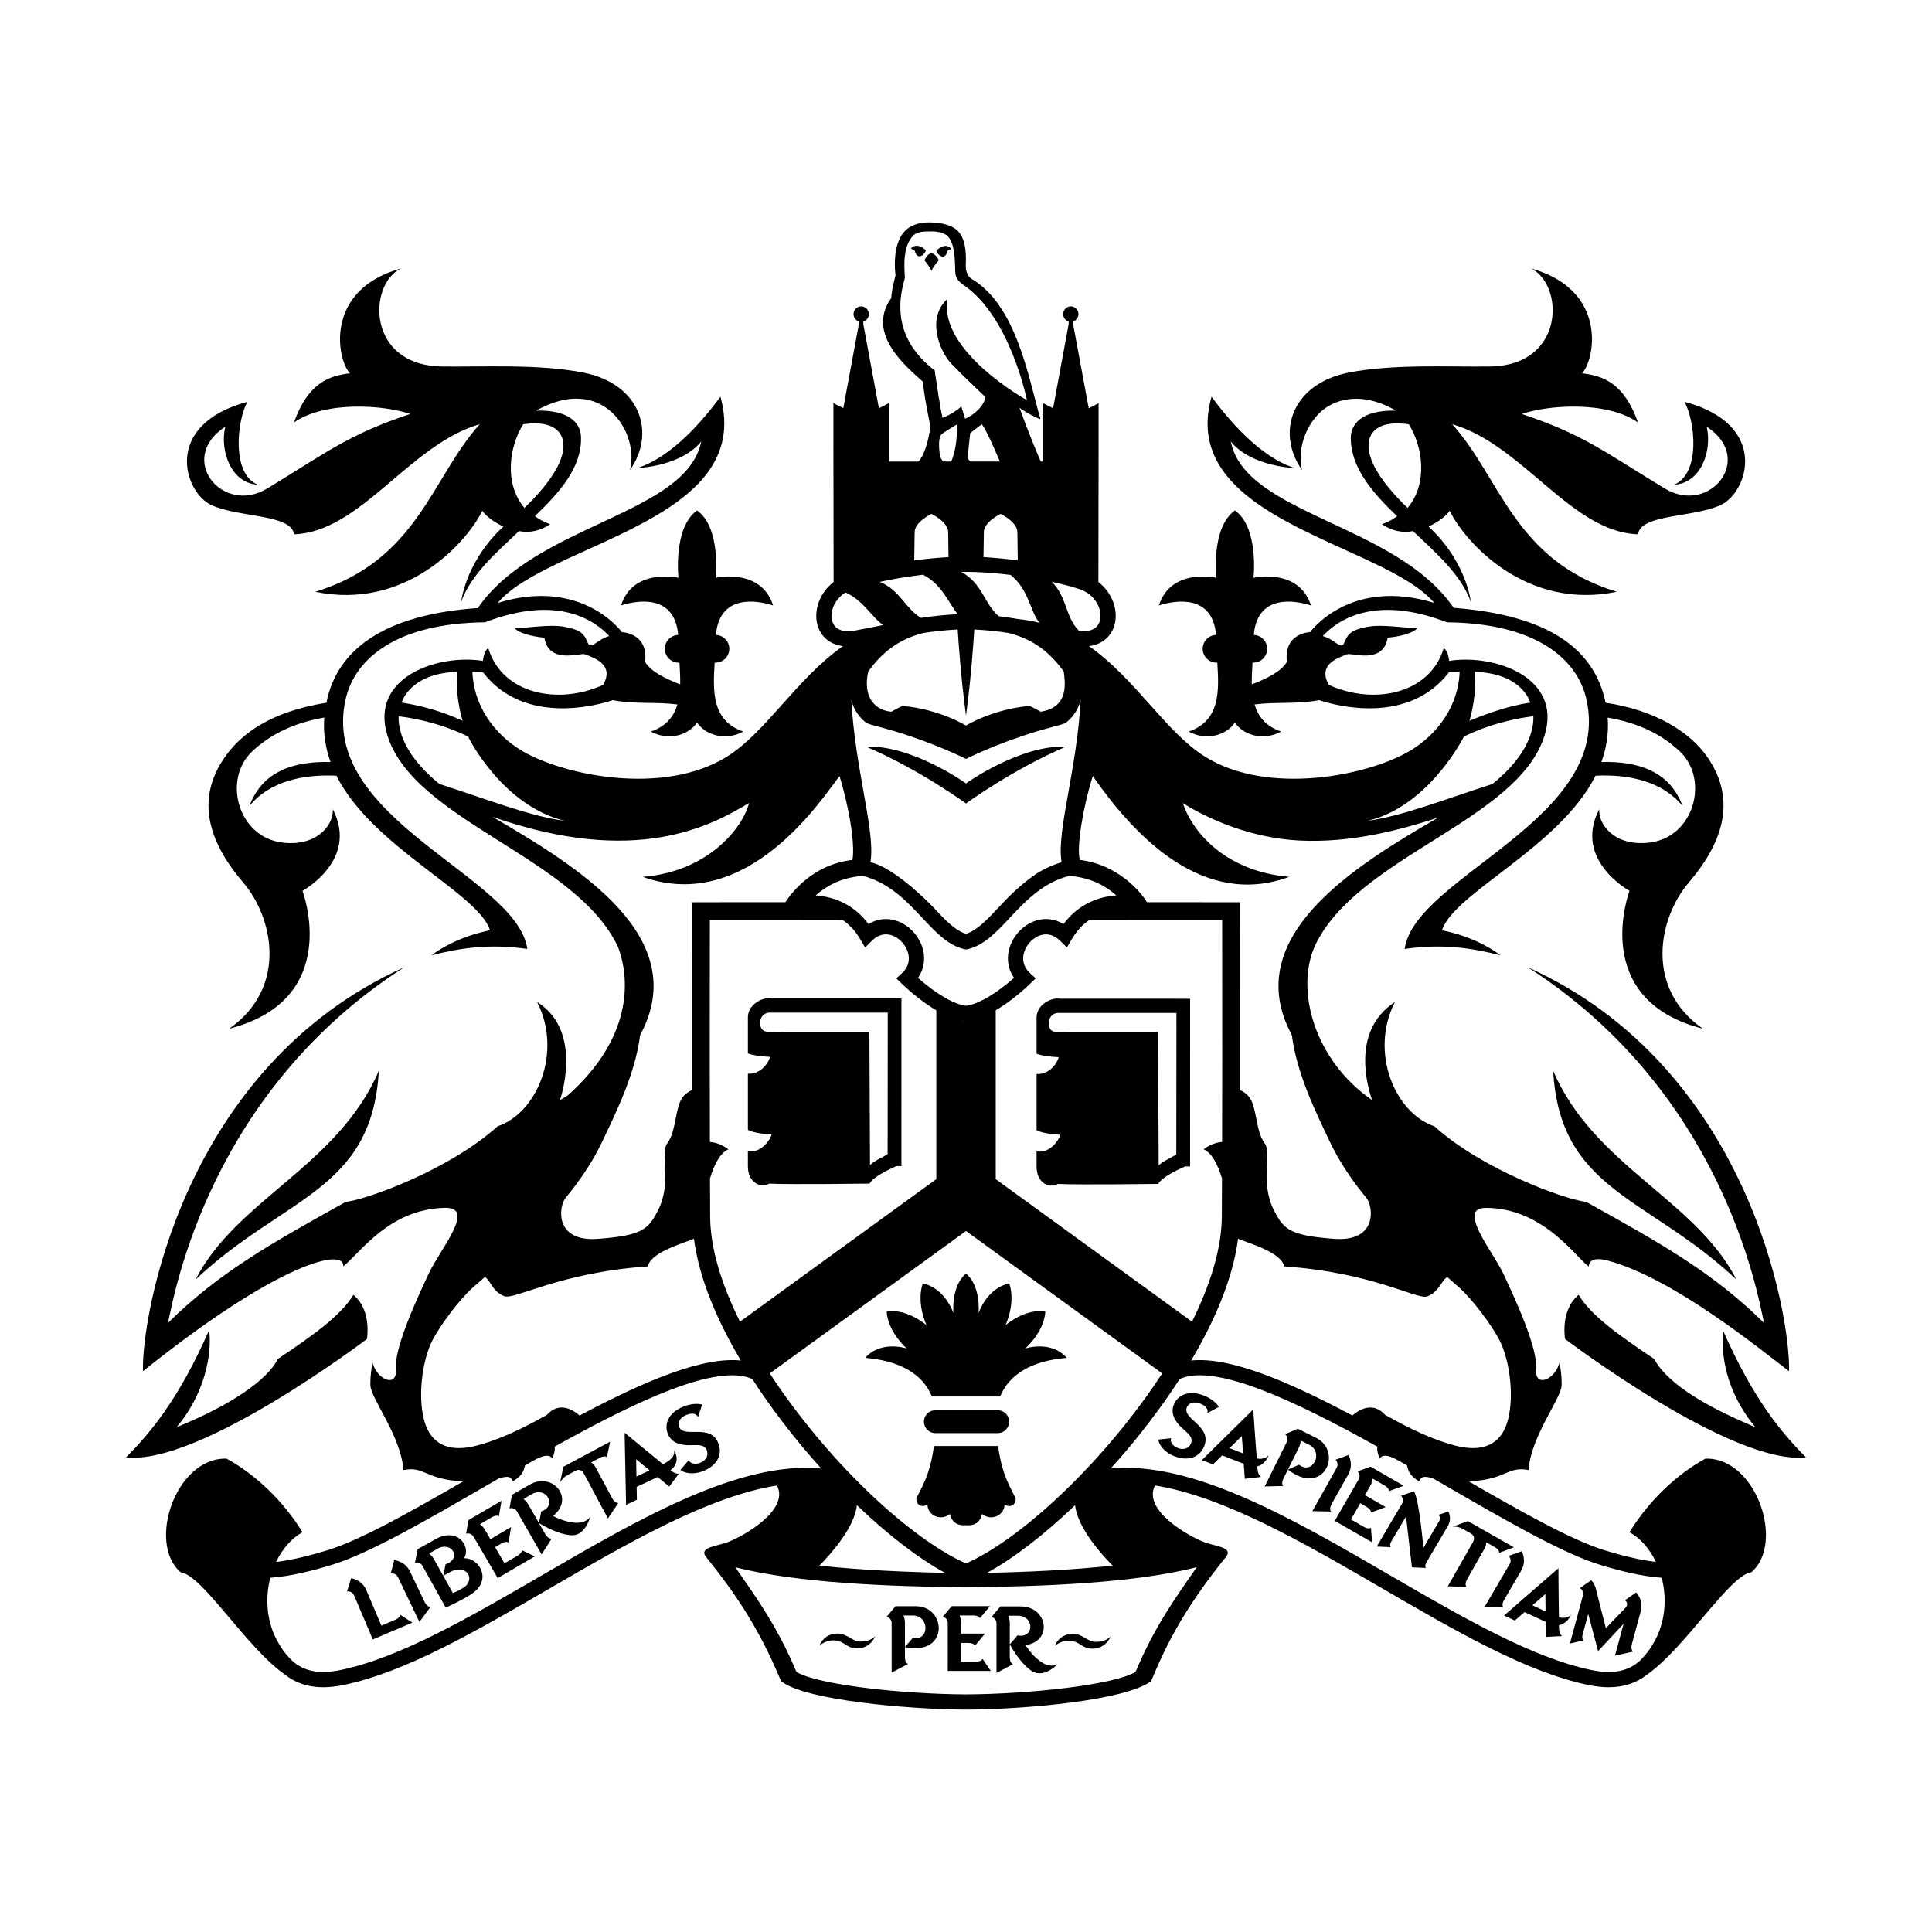 <?xml version="1.0" encoding="utf-8"?>
<!-- Generator: Adobe Illustrator 15.1.0, SVG Export Plug-In . SVG Version: 6.00 Build 0)  -->
<!DOCTYPE svg PUBLIC "-//W3C//DTD SVG 1.1//EN" "http://www.w3.org/Graphics/SVG/1.1/DTD/svg11.dtd">
<svg version="1.1" id="Layer_1" xmlns="http://www.w3.org/2000/svg" xmlns:xlink="http://www.w3.org/1999/xlink" x="0px" y="0px"
	 width="575px" height="575px" viewBox="0 0 575 575" enable-background="new 0 0 575 575" xml:space="preserve">
<g>
	<g>
		<path d="M138.122,463.766c2.129-3.478-1.881-9.364-8.51-5.675c-2.122,1.198-5.064,2.827-5.303,2.96
			c-0.271,1.349-0.516,2.664-0.8,4.027c0.417-0.133,1.613-0.151,2.224,0.934c1.328,2.384,5.656,10.169,6.938,12.457
			c4.731-2.25,6.44-3.19,8.058-4.355C146.486,469.995,142.526,463.582,138.122,463.766z M127.701,462.334
			c0.667-0.372,1.396-0.78,2.485-1.39c4.364-2.434,7.335,3.046,2.428,4.592c-0.125,0.645-0.399,2.117-0.695,3.45
			c-1.245-2.227-2.469-4.423-2.725-4.893C128.771,463.34,128.244,462.766,127.701,462.334z M137.683,472.677
			c-0.656,0.369-1.272,0.78-2.901,1.445c-0.249-0.449-1.481-2.651-2.724-4.881c0.003-0.012,0.006-0.024,0.006-0.033
			c-0.003,0-0.007,0.009-0.018,0.009c-0.041-0.073-0.083-0.145-0.124-0.219c0.794-0.449,1.671-0.937,2.132-1.174
			C139.054,465.196,141.771,470.395,137.683,472.677z"/>
		<path d="M117.501,482.132c-0.422,0.172-3.284,1.39-3.99,1.691c-1.298-3.054-3.858-9.086-4.479-10.546
			c-1.165-2.753-3.721-3.466-4.534-3.549c-0.405,1.301-0.791,2.588-1.22,3.912c0.429-0.092,1.619,0.018,2.106,1.171
			c1.067,2.504,4.126,9.707,5.57,13.112c1.711-0.732,10.521-4.473,11.778-5.002c-0.999-0.633-2.598-1.662-3.637-2.354
			C119.063,481.455,117.882,481.961,117.501,482.132z"/>
		<path d="M182.157,445.833c-1.571-2.931-4.04-7.558-4.797-8.956c-0.343-0.656-0.81-1.346-1.471-1.603
			c1.412-0.757,2.29-1.224,2.485-1.33c1.158-0.615,1.892-0.589,2.253-0.252c0.316-1.434,0.567-2.696,0.955-4.612
			c-2.2,1.186-11.605,6.218-13.902,7.445c-0.157,0.718-0.738,3.459-0.988,4.627c0.518-0.805,1.059-1.534,2.382-2.247
			c1.021-0.544,1.122-0.598,2.289-1.218c0.847-0.456,1.837-0.207,2.411,0.857c1.287,2.412,5.407,10.111,7.151,13.367
			c1.018-1.508,2.36-3.504,3.08-4.577C183.561,447.296,182.858,447.157,182.157,445.833z"/>
		<path d="M442.292,458.987c1.393,0.798,2.25,1.283,2.445,1.396c1.149,0.645,1.514,1.283,1.422,1.773
			c1.378-0.505,2.575-0.957,4.405-1.646c-2.173-1.242-11.439-6.514-13.701-7.806c-0.695,0.251-3.317,1.215-4.441,1.626
			c0.952,0.009,1.863,0.08,3.164,0.822c1.002,0.576,1.1,0.636,2.247,1.289c0.84,0.482,1.159,1.443,0.559,2.501
			c-1.352,2.366-5.68,9.958-7.498,13.163c1.818,0.057,4.222,0.128,5.518,0.172c-0.213-0.393-0.462-1.067,0.274-2.359
			c1.645-2.892,4.246-7.445,5.029-8.838C442.085,460.436,442.422,459.682,442.292,458.987z"/>
		<path d="M391.641,427.906c-2.171-1.085-3.025-1.505-5.391-2.679l-0.003-0.006c-0.006,0-0.006,0-0.006,0
			c-1.256,0.535-2.483,1.079-3.752,1.617c0.334,0.26,1.029,1.245,0.471,2.359c-1.219,2.439-4.924,9.899-6.564,13.199
			c1.544-0.03,3.892-0.089,5.49-0.14c-0.28-0.429-0.52-0.979,0.151-2.32c0.595-1.201,0.984-1.996,1.274-2.576
			C393.926,445.705,399.896,432.013,391.641,427.906z M386.638,435.925c-0.955,0.417-2.525,1.094-3.32,1.422
			c1.28-2.555,2.638-5.289,3.185-6.374c0.384-0.775,0.564-1.532,0.611-2.224c0.672,0.331,1.405,0.691,2.496,1.242
			C394.089,432.217,390.68,439.106,386.638,435.925z"/>
		<path d="M170.501,453.13c-1.945-0.278-3.521-0.76-5.93-1.954c6.643-5.178-0.102-13.234-6.926-9.326
			c-2.108,1.213-5.035,2.895-5.275,3.031c-0.248,1.342-0.476,2.664-0.74,4.033c0.408-0.143,1.606-0.172,2.225,0.907
			c1.36,2.365,6.035,10.521,7.336,12.791c0.916-1.396,2.201-3.436,2.957-4.648c-0.456-0.032-1.153-0.136-1.918-1.47
			c-0.516-0.904-1.226-2.164-1.812-3.189c-1.287-2.241-2.576-4.485-3.124-5.44c-0.429-0.757-0.958-1.325-1.508-1.748
			c0.656-0.381,1.381-0.795,2.465-1.416c4.337-2.489,7.7,3.524,2.813,5.127c-0.192,1.032-0.574,3.052-0.646,3.478
			c4.569,2.688,7.645,3.494,9.572,3.604c3.588,0.23,5.271-3.853,5.686-5.608C175.465,452.004,173.786,453.579,170.501,453.13z"/>
		<path d="M377.587,432.992c-0.26,0.523-1.348,1.454-3.533,1.088c-0.423-4.988-1.067-14.601-1.067-14.601l-15.289,15.07l3.3,1.295
			c0,0,1.209-1.2,2.747-2.696c1.327,0.523,4.627,1.807,6.416,2.514c0.035,0.319,0.254,3.689,0.319,4.467
			c1.561-0.186,2.667-0.316,4.802-0.559c-0.914-0.615-1.012-2.028-1.098-3.157C376.145,435.942,377.271,434.112,377.587,432.992z
			 M365.938,430.996c1.479-1.458,2.907-2.856,3.655-3.587c0.105,1.49,0.228,3.314,0.372,5.169
			C368.392,431.966,366.819,431.345,365.938,430.996z"/>
		<path d="M467.565,480.485c-0.293,0.515-1.434,1.375-3.59,0.866c-0.112-5.003-0.156-14.627-0.156-14.627l-16.188,14.086
			l3.208,1.493c0,0,1.28-1.105,2.903-2.511c1.295,0.598,4.503,2.082,6.256,2.895c0.009,0.322,0.021,3.696,0.045,4.486
			c1.566-0.089,2.679-0.151,4.825-0.267c-0.872-0.668-0.888-2.091-0.902-3.217C465.948,483.339,467.193,481.588,467.565,480.485z
			 M456.073,477.771c1.566-1.36,3.074-2.664,3.858-3.354c0.026,1.508,0.026,3.326,0.056,5.187
			C458.456,478.883,456.931,478.173,456.073,477.771z"/>
		<path d="M153.866,463.097c-1.286,0.751-1.842,1.067-3.722,2.165c-0.816-1.393-1.792-3.081-2.799-4.802
			c0.67-0.388,1.202-0.704,1.743-1.012c1.141-0.668,1.867-0.668,2.244-0.34c0.248-1.443,0.456-2.705,0.777-4.63
			c-0.485,0.271-4.16,2.418-6.156,3.592c-0.849-1.442-1.356-2.324-1.588-2.714c-0.438-0.754-0.97-1.315-1.528-1.741
			c1.801-1.05,2.126-1.245,3.397-1.976c1.139-0.668,1.871-0.668,2.245-0.34c0.258-1.458,0.46-2.712,0.782-4.642
			c-4.117,2.412-5.894,3.444-9.834,5.741c-0.095,0.621-0.461,2.673-0.715,4.039c0.406-0.142,1.604-0.175,2.231,0.904
			c1.375,2.356,5.315,9.122,7.178,12.31c1.988-1.162,8.839-5.151,11.06-6.449c-1.292-0.594-2.676-1.254-3.918-1.88
			C155.362,462.216,154.222,462.887,153.866,463.097z"/>
		<path d="M405.803,454.357c-1.289-0.752-1.842-1.077-3.729-2.15c0.808-1.413,1.774-3.086,2.771-4.822
			c0.672,0.391,1.201,0.692,1.742,1.003c1.141,0.659,1.511,1.292,1.419,1.779c1.366-0.496,2.563-0.952,4.402-1.635
			c-0.485-0.275-4.172-2.401-6.186-3.548c0.831-1.452,1.343-2.324,1.57-2.727c0.432-0.76,0.656-1.496,0.745-2.19
			c1.807,1.038,2.141,1.224,3.406,1.96c1.144,0.656,1.505,1.295,1.407,1.777c1.387-0.491,2.587-0.943,4.423-1.627
			c-4.143-2.38-5.919-3.396-9.878-5.67c-0.586,0.225-2.552,0.922-3.858,1.387c0.322,0.283,0.952,1.301,0.325,2.383
			c-1.357,2.368-5.263,9.15-7.108,12.355c2.002,1.147,8.879,5.098,11.103,6.39c-0.127-1.428-0.242-2.963-0.325-4.334
			C407.313,455.211,406.158,454.552,405.803,454.357z"/>
		<path d="M126.334,476.697c-1.44-3.007-3.634-7.586-4.32-9.021c-1.289-2.688-3.87-3.294-4.685-3.335
			c-0.351,1.327-0.674,2.619-1.039,3.965c0.42-0.106,1.614-0.051,2.152,1.079c1.18,2.457,4.788,10,6.385,13.332
			c1.09-1.479,2.521-3.403,3.28-4.444C127.67,478.215,126.981,478.037,126.334,476.697z"/>
		<path d="M447.693,476.068c1.683-2.868,4.243-7.253,5.044-8.625c1.505-2.581,0.56-5.056,0.14-5.76
			c-1.292,0.458-2.555,0.91-3.865,1.366c0.323,0.286,0.946,1.307,0.313,2.389c-1.374,2.356-5.588,9.577-7.456,12.768
			c1.827,0.073,4.233,0.165,5.52,0.225C447.188,478.034,446.948,477.357,447.693,476.068z"/>
		<path d="M401.276,438.796c1.467-2.611,0.473-5.068,0.041-5.76c-1.286,0.473-2.536,0.952-3.844,1.419
			c0.331,0.284,0.973,1.301,0.353,2.387c-1.331,2.38-5.426,9.668-7.235,12.894c1.821,0.042,4.225,0.101,5.518,0.121
			c-0.204-0.381-0.462-1.052,0.271-2.354C398,444.603,400.499,440.171,401.276,438.796z"/>
		<path d="M272.569,478.034c-2.431,0-3.371,0-6.021,0c0,0-0.003,0-0.006-0.009c0,0.009,0,0.009,0,0.009l0,0
			c-0.889,1.041-1.741,2.069-2.646,3.113c0.417,0.089,1.476,0.659,1.476,1.91c0,2.729,0,11.04,0,14.736
			c1.372-0.71,3.447-1.812,4.861-2.569c-0.445-0.252-0.909-0.647-0.909-2.146c0-1.325,0-2.224,0.001-2.868
			C282.542,492.953,281.791,478.034,272.569,478.034z M271.67,487.445c-0.676,0.789-1.789,2.097-2.345,2.75c0-2.859,0-5.91,0-7.135
			c0-0.863-0.168-1.62-0.435-2.253c0.748,0,1.568,0,2.791,0C276.673,480.808,276.702,488.486,271.67,487.445z"/>
		<path d="M296.576,483.141c0,2.723,0,12.122,0,14.742c1.49-0.757,3.619-1.89,4.879-2.569c-0.378-0.246-0.935-0.689-0.935-2.221
			c0-1.038,0.012-2.493,0.012-3.682c0-2.587,0-5.174,0-6.268c0-0.866-0.174-1.617-0.44-2.271c0.767,0,1.597,0,2.845,0
			c5.003,0,4.923,6.897-0.109,5.851c-0.677,0.793-2.017,2.368-2.295,2.688c2.623,4.613,4.899,6.836,6.511,7.897
			c3.007,1.979,6.49-0.727,7.727-2.043c-0.532,0.509-2.773,1.041-5.394-0.987c-1.552-1.2-2.682-2.403-4.181-4.64
			c8.329-1.197,6.502-11.536-1.369-11.536c-2.431,0-5.798,0-6.076,0c-0.887,1.052-1.747,2.078-2.646,3.131
			C295.524,481.319,296.576,481.89,296.576,483.141z"/>
		<path d="M291.618,481.63c0.961-1.133,1.771-2.108,3.019-3.616c-4.774,0-6.823,0.003-11.388,0.003
			c-0.399,0.487-1.748,2.084-2.654,3.131c0.425,0.086,1.48,0.653,1.48,1.904c0,2.726-0.004,10.55-0.004,14.245
			c2.303,0,10.229,0,12.805,0c-0.815-1.165-1.685-2.434-2.441-3.592c-0.37,0.812-1.691,0.821-2.097,0.821c-1.496,0-2.134,0-4.308,0
			c0-1.617,0-3.56,0-5.556c0.77,0,1.391,0,2.011,0c1.321,0,1.954,0.37,2.11,0.84c0.94-1.114,1.76-2.105,3.007-3.619
			c-0.556,0-4.815,0-7.128,0.003c-0.002-1.667-0.002-2.676-0.002-3.134c0-0.866-0.178-1.626-0.447-2.273c2.088,0,2.463,0,3.932,0
			C290.829,480.787,291.465,481.153,291.618,481.63z"/>
		<path d="M318.501,488.314c2.858,0.187,3.527,2.362,6.602,2.362c2.842,0,4.621-1.732,5.396-3.565
			c-1.556,1.354-3.016,1.534-4.379,1.534c-2.511,0-3.9-2.383-6.706-2.383c-4.021,0-5.222,2.986-5.476,3.562
			C316.162,488.063,318.045,488.291,318.501,488.314z"/>
		<path d="M249.372,486.177c-4.018,0-5.219,2.972-5.473,3.56c2.219-1.762,4.105-1.543,4.558-1.508
			c2.866,0.175,3.527,2.359,6.605,2.359c2.847,0,4.624-1.735,5.393-3.565c-1.552,1.349-3.008,1.528-4.37,1.528
			C253.573,488.551,252.183,486.177,249.372,486.177z"/>
		<path d="M199.542,437.587c2.739-2.103,1.821-4.743,1.049-6.032c0.267,0.695,0.253,2.534-3.305,4.201
			c-4.495-3.681-11.39-9.34-11.39-9.34l0.435,21.442l3.217-1.505c0,0-0.035-1.677-0.071-3.826c1.296-0.609,4.127-1.934,6.248-2.934
			c1.616,1.34,3.001,2.481,3.458,2.833c0.918-1.254,2.204-2.986,2.878-3.87C201.264,438.73,200.388,438.234,199.542,437.587z
			 M189.418,439.449c-0.041-2.088-0.077-4.101-0.092-5.15c0.808,0.656,2.359,1.948,4.007,3.309
			C191.789,438.335,190.267,439.05,189.418,439.449z"/>
		<path d="M207.053,426.168c-2.68,0.064-4.351-0.018-4.936-1.517c-0.479-1.213,0.096-2.729,2.231-3.569
			c2.1-0.825,3.136-0.062,3.371,0.707l1.257-3.752c-1.375-0.408-3.507-0.233-5.538,0.567c-4.256,1.671-5.9,5.038-4.689,8.119
			c1.029,2.619,3.634,3.513,7.046,3.386c2.472-0.083,3.93-0.089,4.565,1.522c0.567,1.454-0.138,2.995-1.995,3.726
			c-1.725,0.674-3.147,0.038-3.356-0.825l-2.525,2.945c1.855,1.368,4.644,1.194,6.706,0.381c4.559-1.783,5.818-5.236,4.624-8.261
			C212.708,426.771,210.456,426.073,207.053,426.168z"/>
		<path d="M355.79,423.332c-1.998-1.779-3.157-2.989-2.566-4.468c0.488-1.224,1.946-1.939,4.078-1.085
			c2.093,0.84,2.32,2.103,1.969,2.827l3.48-1.878c-0.707-1.247-2.387-2.569-4.421-3.373c-4.243-1.7-7.752-0.364-8.979,2.702
			c-1.041,2.622,0.245,5.056,2.83,7.291c1.854,1.638,2.921,2.632,2.279,4.24c-0.58,1.454-2.146,2.09-4.007,1.351
			c-1.718-0.688-2.317-2.129-1.883-2.906l-3.847,0.423c0.402,2.268,2.561,4.048,4.618,4.873c4.554,1.818,7.829,0.159,9.03-2.859
			C359.498,427.641,358.33,425.606,355.79,423.332z"/>
		<path d="M430.92,454.153c1.133-1.929,0.435-3.785,0.121-4.312c-0.97,0.34-1.919,0.668-2.903,1.003
			c0.246,0.225,0.707,0.993,0.23,1.797c-0.614,1.041-2.717,4.595-4.745,8.037c0,0-1.222-14.264-2.782-16.862
			c-1.111,0.375-2.318,0.801-3.864,1.348c0.292,0.29,0.922,1.296,0.299,2.345c-1.032,1.751-6.121,10.391-7.528,12.768
			c1.366,0.065,3.17,0.145,4.137,0.184c-0.154-0.293-0.334-0.802,0.23-1.763c0.713-1.203,2.874-4.86,4.353-7.365
			c0.603,5.585,1.756,15.127,1.756,15.127s3.161,0.142,4.131,0.186c-0.154-0.292-0.331-0.795,0.233-1.756
			C425.853,462.742,430.317,455.176,430.92,454.153z"/>
		<path d="M483.576,476.275c0.745,0.357,0.952,1.425,0.263,2.164c-1.466,1.594-3.188,3.22-5.901,6.158
			c-1.064-4.053-2.584-10.227-3.024-11.93c-0.236-0.929-0.79-1.824-1.343-2.354c-0.846,0.582-2.501,1.738-3.364,2.326
			c0.408,0.192,1.215,1.064,0.919,2.162c-0.538,1.975-3.163,11.655-3.888,14.331c1.336-0.302,3.087-0.698,4.036-0.917
			c-0.225-0.242-0.535-0.683-0.243-1.768c0.278-1.032,1.062-3.897,1.653-6.109l2.936,11.07l7.593-8.137
			c-0.89,3.279-1.986,7.312-2.575,9.488c1.78-0.399,4.125-0.926,5.382-1.216c-0.299-0.337-0.707-0.913-0.313-2.356
			c0.872-3.208,2.202-8.113,2.616-9.647c0.774-2.877-0.777-5.029-1.372-5.594C485.82,474.72,484.724,475.503,483.576,476.275z"/>
		<path d="M105.173,385.377c-3.714,6.094-11.457,11.685-22.474,19.071c-3.156,6.304-13.981,13.751-30.128,20.312
			c8.326-9.84,10.597-21.699,9.676-28.902c-9.09,20.703-17.678,30.812-24.747,37.876c21.971,2.521,71.715-35.227,71.715-35.227
			S110.731,389.928,105.173,385.377z"/>
		<path d="M58.208,380.824c26.253-24.76,52.523-26.272,54.541-62.148C100.627,346.971,70.329,357.08,58.208,380.824z"/>
		<path d="M229.664,297.146c-2.518-0.529-7.104,1.71-7.077,5.669c0,3.201,0,5.975,0,10.67c0.787,0.446,3.779,0.952,6.538,1.04
			c0.05,0.725-2.085,5.273-6.538,5.025c0,6.718,0,10.879,0,16.69c0.568,0.483,3.54,1.264,7.036,1.382
			c0.055,0.729-2.71,5.768-7.036,4.95c0,2.526,0,3.128,0,4.596c0,0.288,0.017,0.552,0.039,0.794c0.02,0.169,0.047,0.316,0.068,0.479
			c0.001,0.01,0.002,0.026,0.002,0.041c0.637,3.93,4.069,5.05,6.191,3.787c6.823,0.322,29.49-0.018,29.898-0.01
			c1.266-2.206,6.139-4.345,7.989-5.205c0.645-0.015,1.005,0.01,1.503,0.01c0-0.663,0.011-49.91,0.011-49.91
			S234.802,297.126,229.664,297.146z M264.177,343.498c-1.435,0.918-4.367,2.188-5.246,3.273l-0.179-39.702
			c-3.384-0.014-5.09-0.009-8.076,0h-18.247c0.008,0.01,0.014,0.021,0.02,0.03c-1.122-0.007-2.253-0.016-3.409-0.03
			c0,0-2.951,0.502-2.809-2.865c0.079-1.873,1.652-3.04,3.197-2.821c0.59-0.018,32.38-0.03,34.791-0.009L264.177,343.498z"/>
		<path d="M297.671,415.63c2.758-6.83,9.751-10.683,19.821-11.498c-4.73-5.37-12.368-2.791-12.368-2.791s5.612-4.858,5.993-10.979
			c-5.993-1.067-11.868,4.045-11.868,4.045s3.099-6.378,1.142-12.437c-6.694,1.378-9.16,8.835-9.16,8.835s0.819-7.956-3.719-11.741
			c-0.003,0.006-0.009,0.021-0.012,0.029c0-0.009-0.004-0.023-0.009-0.029c-4.541,3.785-3.721,11.741-3.721,11.741
			s-2.466-7.448-9.152-8.835c-1.964,6.059,1.135,12.437,1.135,12.437s-5.875-5.112-11.865-4.045
			c0.377,6.129,5.99,10.987,5.99,10.987s-7.637-2.588-12.373,2.782c10.073,0.815,17.071,4.668,19.833,11.498H297.671z"/>
		<path d="M297.041,430.357c0.961,6.821,2.351,10.094,5.145,15.336c0.47,1.145-0.763,3.513-3.22,2.088
			c0,3.093-3.785,5.115-6.724,2.809c-0.695,3.977-4.73,3.329-4.73,3.329v-0.021c-0.009,0.009-0.021,0.023-0.021,0.023
			s-4.039,0.645-4.729-3.332c-2.938,2.307-6.728,0.284-6.728-2.809c-2.457,1.425-3.689-0.943-3.214-2.088
			c2.794-5.242,4.181-8.515,5.145-15.336H297.041z"/>
		<path d="M392.362,123.252c4.29-4.479,12.678-7.065,23.064-1.043c-10.576-0.219-13.474,4.32-13.414,8.359
			c0.127,8.39,5.993,15.706,13.79,23.037c-1.786,1.387-3.241,1.912-4.515,2.416c3.077,2.056,6.158,2.628,9.233,2.042
			c6.836,6.438,14.349,12.977,17.229,21.092c-0.94-6.603-4.991-15.482-12.587-22.464c3.072-1.365,5.446-3.35,6.28-4.687
			c4.793,9.723,22.971,29.674,49.743,24.119c-30.557-9.344-34.596-33.962-48.992-49.878c20.963,6.064,35.483,32.142,55.303,32.77
			c0.757-6.061,16.478-4.928,24.617-8.711c8.157-3.786,14.68-23.897-10.771-30.733c3.14,5.764,4.873,21.265-3.049,24.669
			c7.765-0.379,11.363-9.848,9.657-17.229c14.588,9.465,0.86,26.467-12.495,18.369c-17.803-10.801-24.245-16.1-42.553-22.164
			c7.578-2.645,25.25-4.036,34.594,2.53c-4.16-11.744-10.352-13.893-16.664-14.647c3.79-3.791,7.956-24.756-15.156-31.195
			c9.852,4.799,10.23,28.799-12.113,29.17c-11.496,0.2-28.837-0.841-42.234,1.836c-17.007,3.389-21.596,17.988-13.828,28.976
			C386.183,134.355,388.074,127.731,392.362,123.252z M418.922,151.158c-3.876-3.713-7.85-8.233-10.026-12.591
			c-3.689-7.445-1.229-13.963,10.387-12.293C423.366,132.701,425.128,143.87,418.922,151.158z"/>
		<path d="M62.877,150.304c8.146,3.783,23.862,2.654,24.622,8.711c19.818-0.628,34.344-26.706,55.301-32.77
			c-14.396,15.916-18.436,40.534-48.986,49.878c26.767,5.556,44.944-14.396,49.74-24.115c0.834,1.333,3.205,3.317,6.28,4.683
			c-7.601,6.982-11.648,15.861-12.589,22.464c2.88-8.116,10.395-14.651,17.232-21.092c3.07,0.59,6.161,0.014,9.233-2.042
			c-1.854-0.735-3.171-1.361-4.517-2.416c7.532-7.233,13.979-14.502,13.727-23.541c-0.126-4.471-3.987-8.103-13.354-7.856
			c19.914-11.192,30.763,6.595,27.929,17.677c7.768-10.988,3.179-25.586-13.825-28.976c-13.4-2.677-30.741-1.636-42.236-1.836
			c-22.351-0.371-21.966-24.372-12.117-29.17c-23.108,6.444-18.942,27.408-15.154,31.195c-6.312,0.754-12.501,2.903-16.667,14.647
			c9.345-6.562,27.02-5.175,34.595-2.53c-18.304,6.064-24.744,11.367-42.548,22.164c-13.357,8.098-27.082-8.904-12.504-18.369
			c-1.699,7.382,1.899,16.85,9.663,17.229c-7.953-3.218-6.092-19.347-3.064-24.646C48.281,126.407,54.732,146.519,62.877,150.304z
			 M155.718,126.273c11.607-1.67,14.073,4.848,10.378,12.293c-2.171,4.358-6.145,8.878-10.023,12.591
			C149.87,143.87,151.634,132.701,155.718,126.273z"/>
		<path d="M279.446,77.469c0,0-1.076-2.079-2.243-2.079c-1.169,0-2.079,2.11-2.079,2.11s1.63,1.85,2.079,3.099
			C278.181,78.669,279.446,77.469,279.446,77.469z"/>
		<path d="M271.141,73.906c0.036,0.289,1.015,0.461,1.078,0.692c0.809,3.107,2.986,1.176,3.344-0.062
			C274.523,73.382,272.472,72.453,271.141,73.906z"/>
		<path d="M282.017,74.694c0.062-0.233,1.038-0.402,1.075-0.698c-1.323-1.454-3.173-0.735-4.423,0.631
			C279.021,75.868,281.208,77.801,282.017,74.694z"/>
		<path d="M512.75,395.858c-0.479,7.014,0.585,17.918,9.668,28.894c-6.528-2.744-24.907-10.526-30.12-20.304
			c-11.017-7.396-18.766-12.978-22.474-19.071c-5.55,4.548-4.039,13.131-4.039,13.131s49.747,37.748,71.715,35.227
			C530.428,426.67,521.842,416.562,512.75,395.858z"/>
		<path d="M257.698,222.202c15.781,6.694,29.793,16.92,29.793,16.92l0.009-0.006l0.012,0.006c0,0,14.012-10.226,29.785-16.92
			c-13.879-0.499-29.785,10.957-29.785,10.957l-0.012,0.013l-0.009-0.013C287.491,233.159,271.587,221.703,257.698,222.202z"/>
		<path d="M516.788,380.824c-12.119-23.747-42.416-33.854-54.542-62.151C464.274,354.552,490.533,356.064,516.788,380.824z"/>
	</g>
	<path d="M300.335,423.122c0,1.881-1.526,3.406-3.406,3.406h-18.545c-1.881,0-3.406-1.525-3.406-3.406l0,0
		c0-1.88,1.525-3.406,3.406-3.406h18.545C298.809,419.716,300.335,421.242,300.335,423.122L300.335,423.122z"/>
	<path d="M431.932,226.407"/>
	<path d="M315.576,297.241c-2.516-0.531-7.102,1.709-7.075,5.668c0,3.2,0,5.976,0,10.669c0.786,0.446,3.778,0.952,6.537,1.042
		c0.051,0.725-2.084,5.272-6.537,5.023c0,6.718,0,10.88,0,16.69c0.567,0.485,3.539,1.266,7.034,1.381
		c0.056,0.73-2.709,5.769-7.034,4.953c0,2.524,0,3.125,0,4.595c0,0.288,0.015,0.553,0.038,0.794
		c0.019,0.167,0.048,0.316,0.068,0.477c0,0.013,0.003,0.027,0.003,0.042c0.636,3.931,4.068,5.053,6.191,3.787
		c6.821,0.322,29.49-0.015,29.898-0.009c1.265-2.205,6.138-4.346,7.988-5.205c0.645-0.014,1.006,0.011,1.502,0.011
		c0-0.663,0.012-49.912,0.012-49.912S320.715,297.217,315.576,297.241z M350.09,343.592c-1.434,0.918-4.367,2.188-5.245,3.272
		l-0.181-39.7c-3.382-0.016-5.088-0.011-8.074,0h-18.249c0.009,0.009,0.015,0.021,0.021,0.029c-1.123-0.008-2.253-0.017-3.409-0.029
		c0,0-2.95,0.502-2.809-2.867c0.08-1.873,1.652-3.039,3.196-2.822c0.591-0.015,32.382-0.029,34.791-0.007L350.09,343.592z"/>
	<path d="M442.351,359.488c17.409,0.086,27.217,15.502,30.504,17.424c0.057-1.668,1.544-2.836,5.672-1.732
		c19.363,5.174,45.098,26.179,53.924,32.926c0.503-15.528-11.617-90.441-77.776-120.243c57.576,36.883,68.303,96.249,70.322,105.85
		c-15.149-14.91-30.17-23.373-52.898-36.002c-6.569-0.763-30.998-9.666-45.192-22.501c-11.881-4.023-19.328-22.219-11.753-36.991
		c-13.485,8.809-7.812,26.05-6.818,29.177c-17.358-12.042-22.835-32.889-16.98-45.916c12.569-26.692,60.523-37.157,68.362-62.675
		c5.286-17.188-14.894-24.244-28.429-22.115c-0.175-1.27-0.535-3.188-1.614-3.785c-4.081,13.681-20.869,17.037-34.186,10.921
		c-3.238-5.763,1.951-7.823,5.517-9.121c1.322-0.477,10.668,3.115,11.987-4.916c3.725-0.36,7.56-1.321,8.882-2.876
		c-3.48,0.114-10.293-1.221-14.876-0.363c-5.156,0.957-5.871,2.282-6.96,4.794c-0.937,2.205-2.616-0.997-6.351-2.037
		c3.959-4.317,14.922-12.612,36.997-4.09c26.262,0.249,38.638,10.792,41.414,22.719c8.329,35.86-51.012,52.781-54.042,74.497
		c11.365-1.642,20.203-0.247,28.535,1.89c-2.649-2.015-8.584-5.672-17.424-7.444c3.418-11.019,35.058-24.742,45.701-46.018
		c9.819-0.474,19.898,1.631,25.893,9.02c-3.883-10.566-13.596-13.385-24.159-13.088c1.499-4.123,2.214-8.519,1.877-13.212
		c9.532,1.633,16.268,5.184,21.428,10.014c8.896,8.34,4.36,25.604-8.998,27.182c-10.413,1.228-15.247-5.404-14.954-9.941
		c-7.836,15.146,9.018,24.302,9.018,24.302s-12.247,32.324,21.844,41.036c-17.424-12.118-13.255-32.959-4.163-43.56
		c9.086-10.609,15.044-23.866,5.267-37.617c-4.87-6.849-14.781-13.56-30.064-15.849c-3.335-16.037-16.959-26.066-45.223-28.25
		c-17.202-25.112-62.011-27.683-66.339-49.531c3.024,3.979,10.034,7.386,19.124,7.955c-10.414-3.222-19.787-14.42-24.843-21.239
		c-10.407,36.9,51.337,43.553,66.315,61.375c-25.146-7.78-36.984,8.679-36.984,8.679s-7.916,0.18-6.893,8.851
		c-1.81,3.004-6.152,5.02-10.452,6.697c-0.041-2.105,0.083-4.29,0.225-6.463h0.213c2.283,0,4.134-1.848,4.134-4.133
		c0-2.236-1.771-4.045-3.977-4.123c1.035-12.18,12.113-10.362,17.013-8.77c-3.604-11.316-17.099-8.234-17.099-8.234
		s1.668-14.912-5.535-20.05c-7.199,5.138-5.522,20.05-5.522,20.05s-13.504-3.082-17.102,8.234c4.898-1.593,15.978-3.411,17.016,8.77
		c-2.215,0.078-3.983,1.887-3.983,4.123c0,2.286,1.852,4.133,4.134,4.133h0.219c0.535,8.492,0.899,17.236-8.512,20.513
		c5.759,3.074,11.51,0.698,13.751-2.683c2.244,3.381,8.004,5.757,13.764,2.683c-4.615-1.604-6.877-4.523-7.924-8.078
		c6.531-0.837,12.436,0,19.236-1.278c5.39,1.801,26.622,7.315,38.62-8.277c1.067-0.085,2.135-0.147,3.173-0.188
		c-0.308,10.187-6.655,18.675-14.583,23.432c-12.619,7.58-42.423,13.503-61.105,1.894c-11.738-7.299-20.688-23.165-34.614-32.948
		c4.462-0.541,6.871-3.428,7.648-6.463c1.053-4.1-0.597-9.359-4.849-12.603l0.057-40.092v-13.133l-2.928,1.527l-4.65-25.08v-0.777
		c0.922-0.298,1.591-1.152,1.591-2.188c0-1.267-1.023-2.303-2.277-2.303c-1.256,0-2.273,1.036-2.273,2.303
		c0,1.055,0.695,1.93,1.635,2.207v0.771l-4.639,25.059l-2.924-1.519v10.546h-0.019v6.819h-0.727
		c-1.751-4.022-3.519-8.339-6.346-16.041c1.328,1.14,5.305,3.223,6.251,3.415c-3.596-12.5-7.141-33.927-20.579-41.796
		c-0.547-0.325-1.736-1.61-1.643-4.044c0.104-2.439,0.219-7.195-2.08-9.855c-1.835-2.122-5.281-2.759-8.146-2.841
		c-2.402-0.075-4.475,0.215-6.5,1.45c-5.809,3.541-4.169,14.271-4.169,14.271s-1.27,4.741-1.27,6.767
		c-7.822,10.86,5.182,20.993,9.354,24.877c1.102,8.456,1.514,8.897,2.268,13.446c-0.189,1.63-1.097,7.5-3.478,10.352h-8.879
		l-0.018-17.362l-2.927,1.523l-4.648-25.067v-0.771c0.949-0.277,1.645-1.148,1.645-2.207c0-1.267-1.021-2.303-2.275-2.303
		c-1.261,0-2.275,1.036-2.275,2.303c0,1.036,0.668,1.895,1.585,2.191v0.787l-4.633,25l-2.945-1.457v10.543v0.098v2.489h0.003
		l0.057,40.092c-4.249,3.244-5.905,8.503-4.853,12.603c0.781,3.04,3.192,5.928,7.649,6.463
		c-13.92,9.784-22.873,25.649-34.614,32.948c-18.684,11.609-48.483,5.687-61.105-1.894c-7.928-4.757-14.256-13.245-14.574-23.432
		c1.041,0.04,2.1,0.105,3.168,0.193c11.996,15.59,33.224,10.073,38.622,8.275c6.798,1.274,12.702,0.438,19.235,1.278
		c-1.053,3.551-3.313,6.471-7.929,8.074c5.767,3.074,11.521,0.698,13.76-2.683c2.248,3.381,7.995,5.757,13.761,2.683
		c-9.423-3.276-9.054-12.017-8.515-20.508h0.219c2.282,0,4.133-1.849,4.133-4.138c0-2.236-1.768-4.042-3.98-4.123
		c1.036-12.176,12.116-10.362,17.017-8.77c-3.601-11.316-17.102-8.234-17.102-8.234s1.674-14.912-5.532-20.05
		c-7.199,5.138-5.528,20.05-5.528,20.05s-13.499-3.082-17.097,8.234c4.897-1.593,15.976-3.407,17.013,8.77
		c-2.209,0.082-3.98,1.887-3.98,4.123c0,2.289,1.847,4.138,4.139,4.138h0.213c0.143,2.171,0.266,4.353,0.219,6.458
		c-4.293-1.677-8.64-3.693-10.443-6.697c1.013-8.671-6.901-8.851-6.901-8.851s-11.835-16.459-36.982-8.679
		c14.979-17.818,76.536-24.287,66.317-61.375c-5.047,6.819-14.429,18.021-24.844,21.239c9.089-0.569,16.1-3.977,19.127-7.955
		c-4.334,21.845-49.289,24.516-66.503,49.603c-27.984,1.931-41.962,12.411-45.055,28.18c-16.889,2.697-25.262,9.391-29.818,15.596
		c-10.162,13.838-4.075,27.26,5.015,37.869c9.091,10.601,13.257,31.441-4.164,43.56c34.088-8.712,21.841-41.03,21.841-41.03
		s16.856-9.161,9.027-24.308c0.289,4.541-4.545,11.169-14.961,9.941c-13.35-1.578-17.904-18.848-8.995-27.182
		c5.025-4.701,11.867-8.397,21.411-10.031c-0.349,4.702,0.382,9.108,1.881,13.238c-10.567-0.296-20.271,2.509-24.147,13.084
		c5.987-7.394,16.072-9.495,25.892-9.02c10.65,21.269,42.284,34.998,45.702,46.013c-8.843,1.772-14.776,5.43-17.429,7.444
		c8.341-2.137,17.174-3.527,28.538-1.89c-3.026-21.712-62.371-38.637-54.039-74.492c2.771-11.931,15.149-22.475,41.408-22.724
		c22.074-8.522,33.041-0.227,37,4.09c-3.731,1.044-5.414,4.242-6.359,2.041c-1.076-2.517-1.795-3.842-6.957-4.798
		c-4.577-0.857-11.389,0.477-14.873,0.363c1.322,1.555,5.163,2.516,8.879,2.876c1.325,8.034,10.671,4.438,11.996,4.916
		c3.561,1.297,8.752,3.357,5.516,9.121c-13.315,6.116-30.109,2.759-34.185-10.921c-1.079,0.597-1.439,2.516-1.617,3.785
		c-13.535-2.128-33.718,4.933-28.435,22.115c7.848,25.521,56.065,36.298,68.631,62.99c3.9,10.252,3.9,27.408-14.86,44.158
		c-1.442,0.981-2.383,1.442-2.383,1.442s7.196-20.465-6.816-29.177c7.578,14.772,0.125,32.968-11.758,36.991
		c-14.188,12.835-38.62,21.742-45.187,22.501c-22.726,12.629-37.753,21.092-52.901,36.002c2.02-9.601,12.752-68.967,70.325-105.85
		C54.164,317.664,42.044,392.58,42.55,408.108c40.55-32.551,60.229-36.839,59.596-31.196c5.175-4.128,13.676-17.099,30.303-17.438
		c9.312-0.19-1.378,12.244-4.799,19.463c-7.202,15.153-10.225,24.242-9.849,28.789c0.44,5.34-5.807,3.025-7.069-2.646
		c0,2.398-0.506,3.028-0.506,7.07c0,4.032,9.092,15.02,9.849,25.371c6.307-1.266,6.501,2.848,17.608,3.35
		c0.073,0,0.141,0,0.21,0.003c-16.064,9.278-30.907,17.619-40.571,20.55c-4.798,1.448-10.113,2.85-15.154,3.438
		c1.854-3.87,4.581-7.037,7.858-8.841c-5.678-9.284-14.015-17.234-22.604-21.909c-15.147-0.378-23.736,25.253-13.632,33.843
		c6.449,0.76,19.453,22.364,31.1,30.507c2.915,2.279,6.558,3.693,11.296,3.693c1.841,0,3.847-0.21,6.039-0.663
		c18.438-3.799,39.307-15.931,61.408-28.771c23.242-13.494,47.079-27.344,67.604-30.616c3.814,7.268-9.808,15.022-14.701,16.892
		c-3.068,1.159-8.759,1.476-6.364,4.42c0.305,0.391,0.583,0.736,0.828,1.041c7.377,9.261,14.688,19.65,21.196,35.276l0.246,0.595
		l0.526,0.375c7.338,5.254,36.661,8.013,54.493,8.107c0.015,0,0.026,0,0.038,0c0.017,0,0.025,0,0.043,0
		c17.83-0.095,47.184-2.715,55.037-8.438c5-12.158,10.644-22.519,22.211-36.923c0.479-0.598,0.7-1.08,0.614-1.49
		c-0.343-1.642-4.494-2.037-6.945-2.963c-4.896-1.869-18.509-9.624-14.703-16.892c20.525,3.272,44.362,17.122,67.61,30.616
		c22.09,12.838,42.97,24.973,61.399,28.771c2.193,0.453,4.198,0.66,6.043,0.66c4.73,0,8.365-1.398,11.277-3.679
		c11.649-8.137,24.664-29.759,31.125-30.521c10.097-8.587,1.511-34.218-13.64-33.84c-8.589,4.675-16.924,12.625-22.604,21.909
		c3.282,1.804,6.011,4.971,7.861,8.841c-5.041-0.589-10.354-1.99-15.155-3.438c-9.657-2.931-24.509-11.271-40.569-20.55
		c0.074-0.003,0.13-0.003,0.21-0.003c11.108-0.508,11.301-4.615,17.607-3.35c0.754-10.352,9.854-21.339,9.854-25.371
		c0-4.042-0.509-4.672-0.503-7.073c-1.271,5.675-7.521,7.983-7.075,2.649c0.379-4.547-2.649-13.636-9.852-28.795
		c-1.712-3.607-6.085-9.675-7.599-13.459C438.711,362.88,437.549,359.465,442.351,359.488z M439.004,199.925
		c6.056,0.297,11.25,1.867,14.656,5.994c0.854,1.044,1.321,1.942,1.78,3.181c-5.84,0.892-11.786,2.79-18.107,5.424
		C438.723,209.717,439.275,204.744,439.004,199.925z M435.71,219.189c6.614-3.212,13.669-5.15,20.649-6.034
		c0.198,5.624-3.128,12.396-10.783,19.027c-0.438,0.379-0.919,0.767-1.445,1.169c-13.781,4.419-27.119,9.672-37.184,10.949
		C421.695,240.954,431.932,226.407,435.71,219.189z M325.251,230.986c12.994,18.733,33.239,39.233,58.46,29.987
		c-19.984-1.729-29.248-14.396-31.676-21.952c7.623,4.801,20.312,10.414,34.683,11.14c15.274,0.763,29.709-3.027,41.325-6.842
		c-24.2,14.087-59.456,35.293-43.566,64.747c1.514,11.62,7.063,22.734,11.108,31.326c4.038,8.591,9.092,14.657,11.105,17.176
		c2.021,2.532,3.408,13.146-9.719,12.129c-13.131-1.006-14.882-2.782-17.806-8.459c-4.29-8.342-0.503-16.925-2.779-19.961
		c-2.753-3.664-2.265-11.191-4.793-14.023c-0.57-0.627-1.549-1.479-2.54-1.783c0.006-11.149,0-20.988-0.006-31.124
		c-0.012-7.015-0.012-14.225-0.012-22.169v-2.638l-2.637-0.013c-4.5-0.021-15.402-0.016-25.047-0.008
		c-1.801-3.124-8.802-11.262-19.967-12.587C320.251,252.021,322.663,238.808,325.251,230.986z M363.688,350.727
		c-0.012,3.621-0.026,7.409-0.05,11.391c-0.045,9.46-3.427,20.247-8.873,31.237l-58.416-42.412v-50.266
		c3.648-2.144,7.268-5.061,10.153-7.826l1.739-1.665l-1.757-1.638c-2.141-1.993-2.161-4.213-1.795-5.729
		c0.606-2.552,2.721-4.831,5.13-5.521c1.996-0.578,3.938,0,5.642,1.652l2.066,2.024l1.479-2.488c1.517-2.572,3.294-4.365,5.133-5.64
		c2.836-0.007,28.748-0.047,39.6-0.023c0,6.917,0.003,13.302,0.006,19.531c0.012,14.521,0.026,28.455-0.021,46.494
		c-1.145,0.136-3.117,0.438-5.518,2.199C360.761,343.189,362.443,346.659,363.688,350.727z M287.5,465.314
		c-17.353-7.759-41.905-31.279-58.4-56.564l58.403-42.38l58.392,42.38C329.401,434.035,304.855,457.556,287.5,465.314z
		 M319.952,447.979c0.757,6.597,7.519,14.266,11.186,17.982c-12.454,1.321-25.779,1.913-37.382,2.149
		C301.712,463.756,310.852,456.695,319.952,447.979z M287.512,468.209l-0.012,0.051l-0.009-0.051l0.009-0.023L287.512,468.209z
		 M281.25,468.111c-11.603-0.236-24.934-0.828-37.391-2.149c3.665-3.717,10.432-11.386,11.18-17.982
		C264.151,456.695,273.295,463.756,281.25,468.111z M211.273,339.849c-0.046-18.039-0.032-31.974-0.021-46.494
		c0.003-6.229,0.009-12.614,0.009-19.531c10.853-0.023,36.764,0.02,39.597,0.023c1.839,1.274,3.617,3.067,5.135,5.64l1.473,2.496
		l2.071-2.032c1.702-1.652,3.653-2.23,5.646-1.652c2.413,0.69,4.519,2.97,5.131,5.521c0.363,1.516,0.34,3.735-1.791,5.729
		l-1.758,1.638l1.736,1.665c2.887,2.773,6.516,5.688,10.168,7.841v50.241l-58.437,42.422c-5.446-10.99-8.832-21.777-8.878-31.237
		c-0.018-3.981-0.03-7.77-0.045-11.391c1.241-4.067,2.928-7.537,5.481-8.679C214.39,340.286,212.416,339.984,211.273,339.849z
		 M261.148,216.174c2.471,0.694,4.502,1.273,5.294,1.497c12.302,3.745,21.049,8.193,21.049,8.193l0.009-0.047l0.012,0.047
		c0,0,8.739-4.448,21.042-8.193c0.796-0.224,2.83-0.803,5.305-1.497c0.68-0.184,1.357-0.36,2.058-0.536
		c-0.023-0.012-0.044-0.023-0.067-0.031c0.251-0.074,0.505-0.145,0.757-0.215c1.044-0.301,4.143-3.138,5.021-7.146
		c-0.523,9.92-2.232,19.505-3.637,27.407c-1.627,9.147-2.854,16.163-2.049,20.984c-2.868,0.855-5.396,2.062-7.658,3.518
		c-5.299,3.633-9.24,7.944-11.103,9.938c-3.433,3.668-6.419,6.845-9.68,7.839c-3.263-0.994-6.247-4.171-9.68-7.839
		c-1.863-1.993-12.05-12.107-18.761-13.455c0.8-4.821-0.427-11.837-2.051-20.984c-1.402-7.902-3.111-17.487-3.638-27.407
		c0.874,4.009,3.979,6.846,5.023,7.146c0.25,0.075,0.506,0.141,0.754,0.215c-0.021,0.008-0.044,0.024-0.065,0.035
		C259.782,215.813,260.467,215.994,261.148,216.174z M258.25,261.104c7.069,2.294,11.938,7.476,16.259,12.095
		c3.842,4.106,7.486,7.991,12.134,9.206c0.204,0.074,0.394,0.126,0.562,0.141c0.082,0.017,0.181,0.024,0.305,0.024
		c0.112,0,0.201-0.008,0.283-0.018c0.173-0.021,0.37-0.073,0.583-0.147c4.639-1.22,8.278-5.1,12.119-9.206
		c4.255-4.54,9.021-9.633,15.904-11.977c1.333-0.508,2.167-0.508,2.167-0.508c6.528,0.526,10.981,3.343,13.689,5.79
		c-4.988,0.309-11.188,2.385-15.741,8.522c-2.437-1.504-5.187-1.901-7.96-1.104c-3.962,1.152-7.294,4.699-8.287,8.842
		c-0.698,2.943-0.154,5.855,1.52,8.266c-5.28,4.71-10.833,7.959-14.286,8.304c-3.453-0.351-9-3.594-14.28-8.304
		c1.664-2.41,2.216-5.322,1.52-8.266c-0.993-4.143-4.324-7.689-8.291-8.834c-2.773-0.805-5.525-0.407-7.962,1.101
		c-4.555-6.142-10.763-8.218-15.743-8.522c2.707-2.451,7.163-5.26,13.688-5.794C256.432,260.714,256.881,260.662,258.25,261.104z
		 M286.867,303.834l-0.115,0.062l-0.147-0.098C286.693,303.813,286.782,303.83,286.867,303.834z M314.447,173.474
		c2.527,0.579,4.893,1.218,6.93,1.899c4.604,1.536,6.81,6.065,5.97,9.328c-0.63,2.438-2.847,3.489-6.235,3.028
		c-4.098-4.107-3.456-9.928-8.065-14.571C313.309,173.215,314.447,173.474,314.447,173.474z M316.591,199.862
		c0.331,2.893,1.815,10.656-6.878,11.95c-0.981-0.571-2.046-1.137-3.264-1.723c-10.984,0.945-18.938,5.837-18.938,5.837
		l-0.012,0.048l-0.009-0.044c0,0-7.95-4.896-18.938-5.841c-1.218,0.586-2.278,1.151-3.262,1.723
		c-4.822-0.377-8.605-4.289-6.883-11.95c4.149-5.76,9.068-9.608,16.354-11.469c3.161-0.484,6.456-0.854,10.271-1.054
		c0.193,3.145,0.949,14.415,2.42,25.263c0.014,0.13,0.028,0.258,0.037,0.387c0.005-0.016,0.009-0.034,0.009-0.051
		c0.003,0.017,0.009,0.035,0.012,0.051c0.009-0.129,0.021-0.257,0.039-0.382c1.469-10.853,2.226-22.13,2.421-25.268
		c3.813,0.194,7.104,0.57,10.269,1.054C307.528,190.253,312.439,194.102,316.591,199.862z M309.32,185.345
		c-1.993-0.508-4.093-0.879-6.283-1.101c-1.878-0.325-3.775-0.61-5.769-0.849c-4.411-3.672-4.793-9.722-11.17-13.188
		c0.5-0.011,0.99-0.015,1.476-0.015c4.015,0.011,8.579,0.35,13.189,0.909C306.174,175.42,306.57,181.88,309.32,185.345z
		 M288.886,137.363c-0.535-0.36-0.935-0.854-0.875-1.489c0.436-4.385,0.745-6.976,0.745-6.976s1.763-1.322,3.472-2.654
		c1.289,1.864,3.264,6.178,5.349,11.118H288.886z M297.801,152.939c0,0,0.006,0.016,0.006,0.02c0.053,0.027,4.917,2.341,4.982,5.392
		c0.07,3.522,0.103,6.506,0.115,8.429c-3.451-0.457-6.907-0.789-10.198-0.973c0.015-1.892,0.045-4.49,0.106-7.471
		C292.875,155.264,297.801,152.939,297.801,152.939z M269.311,82.682c-0.248-3.916-0.564-9.346,2.468-12.571
		c1.447-1.32,3.47-1.195,5.425-1.235c2.116-0.034,3.956,0.525,4.862,1.427c2.652,2.653,2.022,9.988,2.301,11.336
		c0.352,1.676,1.324,2.278,1.896,2.842c14.327,9.253,19.365,34.621,19.365,34.621s-26.212-14.442-23.688-30.101
		c-6.186,5.556-2.476,15.429,1.262,19.319c3.736,3.89,10.109,9.883,10.109,9.883s-0.506,3.784-6.058,6.434
		c-0.09-0.356-0.722-2.093-1.119-3.667c-2.538,2.279-5.584,3.388-5.584,3.388s-0.498-1.634-1.079-5.784l-0.038,0.007l-1.255-8.323
		C264.505,99.711,268.064,87.374,269.311,82.682z M283.118,137.363h-2.48l-0.813-1.36c0,0-1.043-5.459,0.477-6.85
		c1.39-1.009,4.417-2.782,4.417-2.782S285.292,131.998,283.118,137.363z M272.216,158.351c0.063-3.047,4.924-5.365,4.981-5.392
		c0-0.004,0.005-0.02,0.005-0.02s4.926,2.325,4.989,5.397c0.058,2.985,0.093,5.579,0.105,7.471
		c-3.29,0.184-6.751,0.516-10.196,0.973C272.11,164.857,272.145,161.873,272.216,158.351z M274.7,171.043
		c5.776,2.926,7.575,8.503,10.369,11.746c-4.095,0.2-7.604,0.594-10.945,1.103c-4.684-2.755-6.191-8.214-12.268-10.71
		C265.893,172.294,270.315,171.566,274.7,171.043z M247.646,184.701c-0.703-2.755,0.772-6.388,4.016-8.382
		c5.369,2.451,7.865,7.46,11.194,9.699c-2.543,0.52-5.262,1.067-8.347,1.634C250.751,188.338,248.315,187.292,247.646,184.701z
		 M121.334,205.919c3.412-4.121,8.603-5.694,14.656-5.994c-0.266,4.819,0.284,9.792,1.678,14.6
		c-5.89-2.775-12.303-4.536-18.142-5.424C119.984,207.862,120.477,206.963,121.334,205.919z M129.415,232.183
		c-7.644-6.619-10.973-13.391-10.777-19.018c6.98,0.882,14.034,2.812,20.652,6.024c0.343,0.824,10.418,20.629,28.766,25.111
		c-10.064-1.273-23.399-6.519-37.175-10.938C130.343,232.962,129.859,232.562,129.415,232.183z M168.301,356.571
		c2.022-2.521,7.073-8.588,11.114-17.179c4.042-8.592,9.597-19.706,11.108-31.326c15.737-29.182-18.392-50.051-43.969-64.968
		c42.764,14.963,65.095,2.649,76.385-4.101c-1.872,7.391-12.21,20.461-31.656,21.976c31.538,11.181,53.545-23.679,58.59-29.985
		c3.532,11.858,4.543,21.547,3.815,24.946c-12.016,1.419-18.166,9.935-19.957,12.585c-1.709-0.002-20.382-0.015-25.134,0.008
		l-2.638,0.017v2.638c0,7.94-0.007,15.15-0.012,22.165c-0.013,10.136-0.015,19.975-0.009,31.127
		c-0.984,0.309-1.969,1.153-2.533,1.78c-2.531,2.832-2.043,10.359-4.801,14.023c-2.273,3.036,1.519,11.619-2.774,19.961
		c-2.924,5.677-4.675,7.453-17.807,8.465C164.896,369.714,166.282,359.101,168.301,356.571z M126.511,423.643
		c-2.271-6.824-1.135-18.562,2.401-25.135c2.397-4.459,7.823-11.759,11.852-15.36c0.772-0.697,1.97-1.644,3.587-3.119
		c2.046,1.65,2.046,4.11,5.646,5.725c2.914,1.307,16.546-7.072,42.802-8.841c0.757-3.794,8.584-6.323,13.388-8.085
		c0.113-0.039,0.222-0.121,0.331-0.219c1.617,12.461,7.409,25.249,13.97,36.312c-11.546-1.197-28.913,6.221-47.983,16.371
		c-1.764-1.555-5.981-4.391-9.752-0.178c-3.284,1.769-11.86,6.76-20.708,9.083C131.248,433.048,127.801,427.498,126.511,423.643z
		 M161.353,468.791c-21.767,12.646-42.334,24.595-60.044,28.249c-6.591,1.362-11.016,0.245-14.398-2.804
		c-1.157-1.144-2.17-2.359-3.037-3.618c-0.03-0.042-0.065-0.092-0.094-0.148c-0.119-0.162-0.226-0.343-0.338-0.517
		c-0.511-0.825-0.994-1.707-1.47-2.641c-2.732-5.748-2.986-12.138-1.524-17.743c6.077-0.426,12.484-2.07,18.195-3.8
		c11.143-3.37,28.299-13.302,46.463-23.816c1.18-0.683,2.375-1.374,3.572-2.066c2.294-0.49,3.294-0.656,3.971,0.984
		c3.094-1.83,3.222-3.409,3.599-4.733c3.03-1.712,6.63-4.166,8.143-2.087c0.716-1.683,0.804-2.776,0.667-3.495
		c23.998-13.364,48.225-24.958,58.842-20.129c4.131,6.395,8.325,12.001,11.779,16.335c2.827,3.542,5.763,6.987,8.755,10.293
		C219.976,434.742,190.216,452.03,161.353,468.791z M356.181,466.429c-6.381,9.134-12.61,17.779-18.229,31.188
		c-6.495,3.829-31.367,6.567-50.452,6.665c-19.085-0.098-43.963-2.836-50.453-6.665c-5.62-13.408-11.848-22.054-18.229-31.181
		c18.79,4.783,46.271,5.735,68.674,5.972l0.009-0.044l0.012,0.044C309.908,472.171,337.391,471.219,356.181,466.429z
		 M476.358,465.77c5.707,1.729,12.117,3.374,18.195,3.8c1.464,5.614,1.204,12.007-1.537,17.758c-0.467,0.919-0.949,1.783-1.437,2.59
		c-0.137,0.195-0.246,0.394-0.376,0.586c-0.021,0.035-0.041,0.062-0.059,0.097c-0.867,1.263-1.893,2.487-3.049,3.637
		c-3.389,3.043-7.812,4.16-14.408,2.804c-17.71-3.654-38.271-15.603-60.047-28.249c-28.863-16.761-58.617-34.049-83.081-31.736
		c2.995-3.306,5.929-6.751,8.758-10.293c3.457-4.34,7.649-9.943,11.779-16.345c10.618-4.819,34.839,6.774,58.845,20.139
		c-0.142,0.719-0.051,1.812,0.668,3.495c1.511-2.082,5.112,0.375,8.143,2.087c0.373,1.324,0.497,2.903,3.59,4.733
		c0.686-1.641,1.68-1.475,3.971-0.984c1.2,0.689,2.395,1.384,3.575,2.066C448.054,452.468,465.215,462.399,476.358,465.77z
		 M446.088,398.508c3.533,6.572,4.663,18.311,2.396,25.126c-1.29,3.864-4.737,9.414-15.529,6.563
		c-8.844-2.323-17.424-7.314-20.709-9.083c-3.767-4.216-7.988-1.377-9.754,0.169c-19.064-10.142-36.441-17.56-47.981-16.362
		c6.559-11.063,12.354-23.857,13.971-36.312c0.109,0.098,0.216,0.18,0.331,0.219c4.805,1.762,12.631,4.291,13.388,8.085
		c26.259,1.769,39.499,9.955,42.523,8.93c3.53-1.201,4.542-5.236,6.056-5.742c1.561,1.422,2.699,2.368,3.453,3.048
		C438.259,386.749,443.685,394.049,446.088,398.508z"/>
</g>
</svg>
